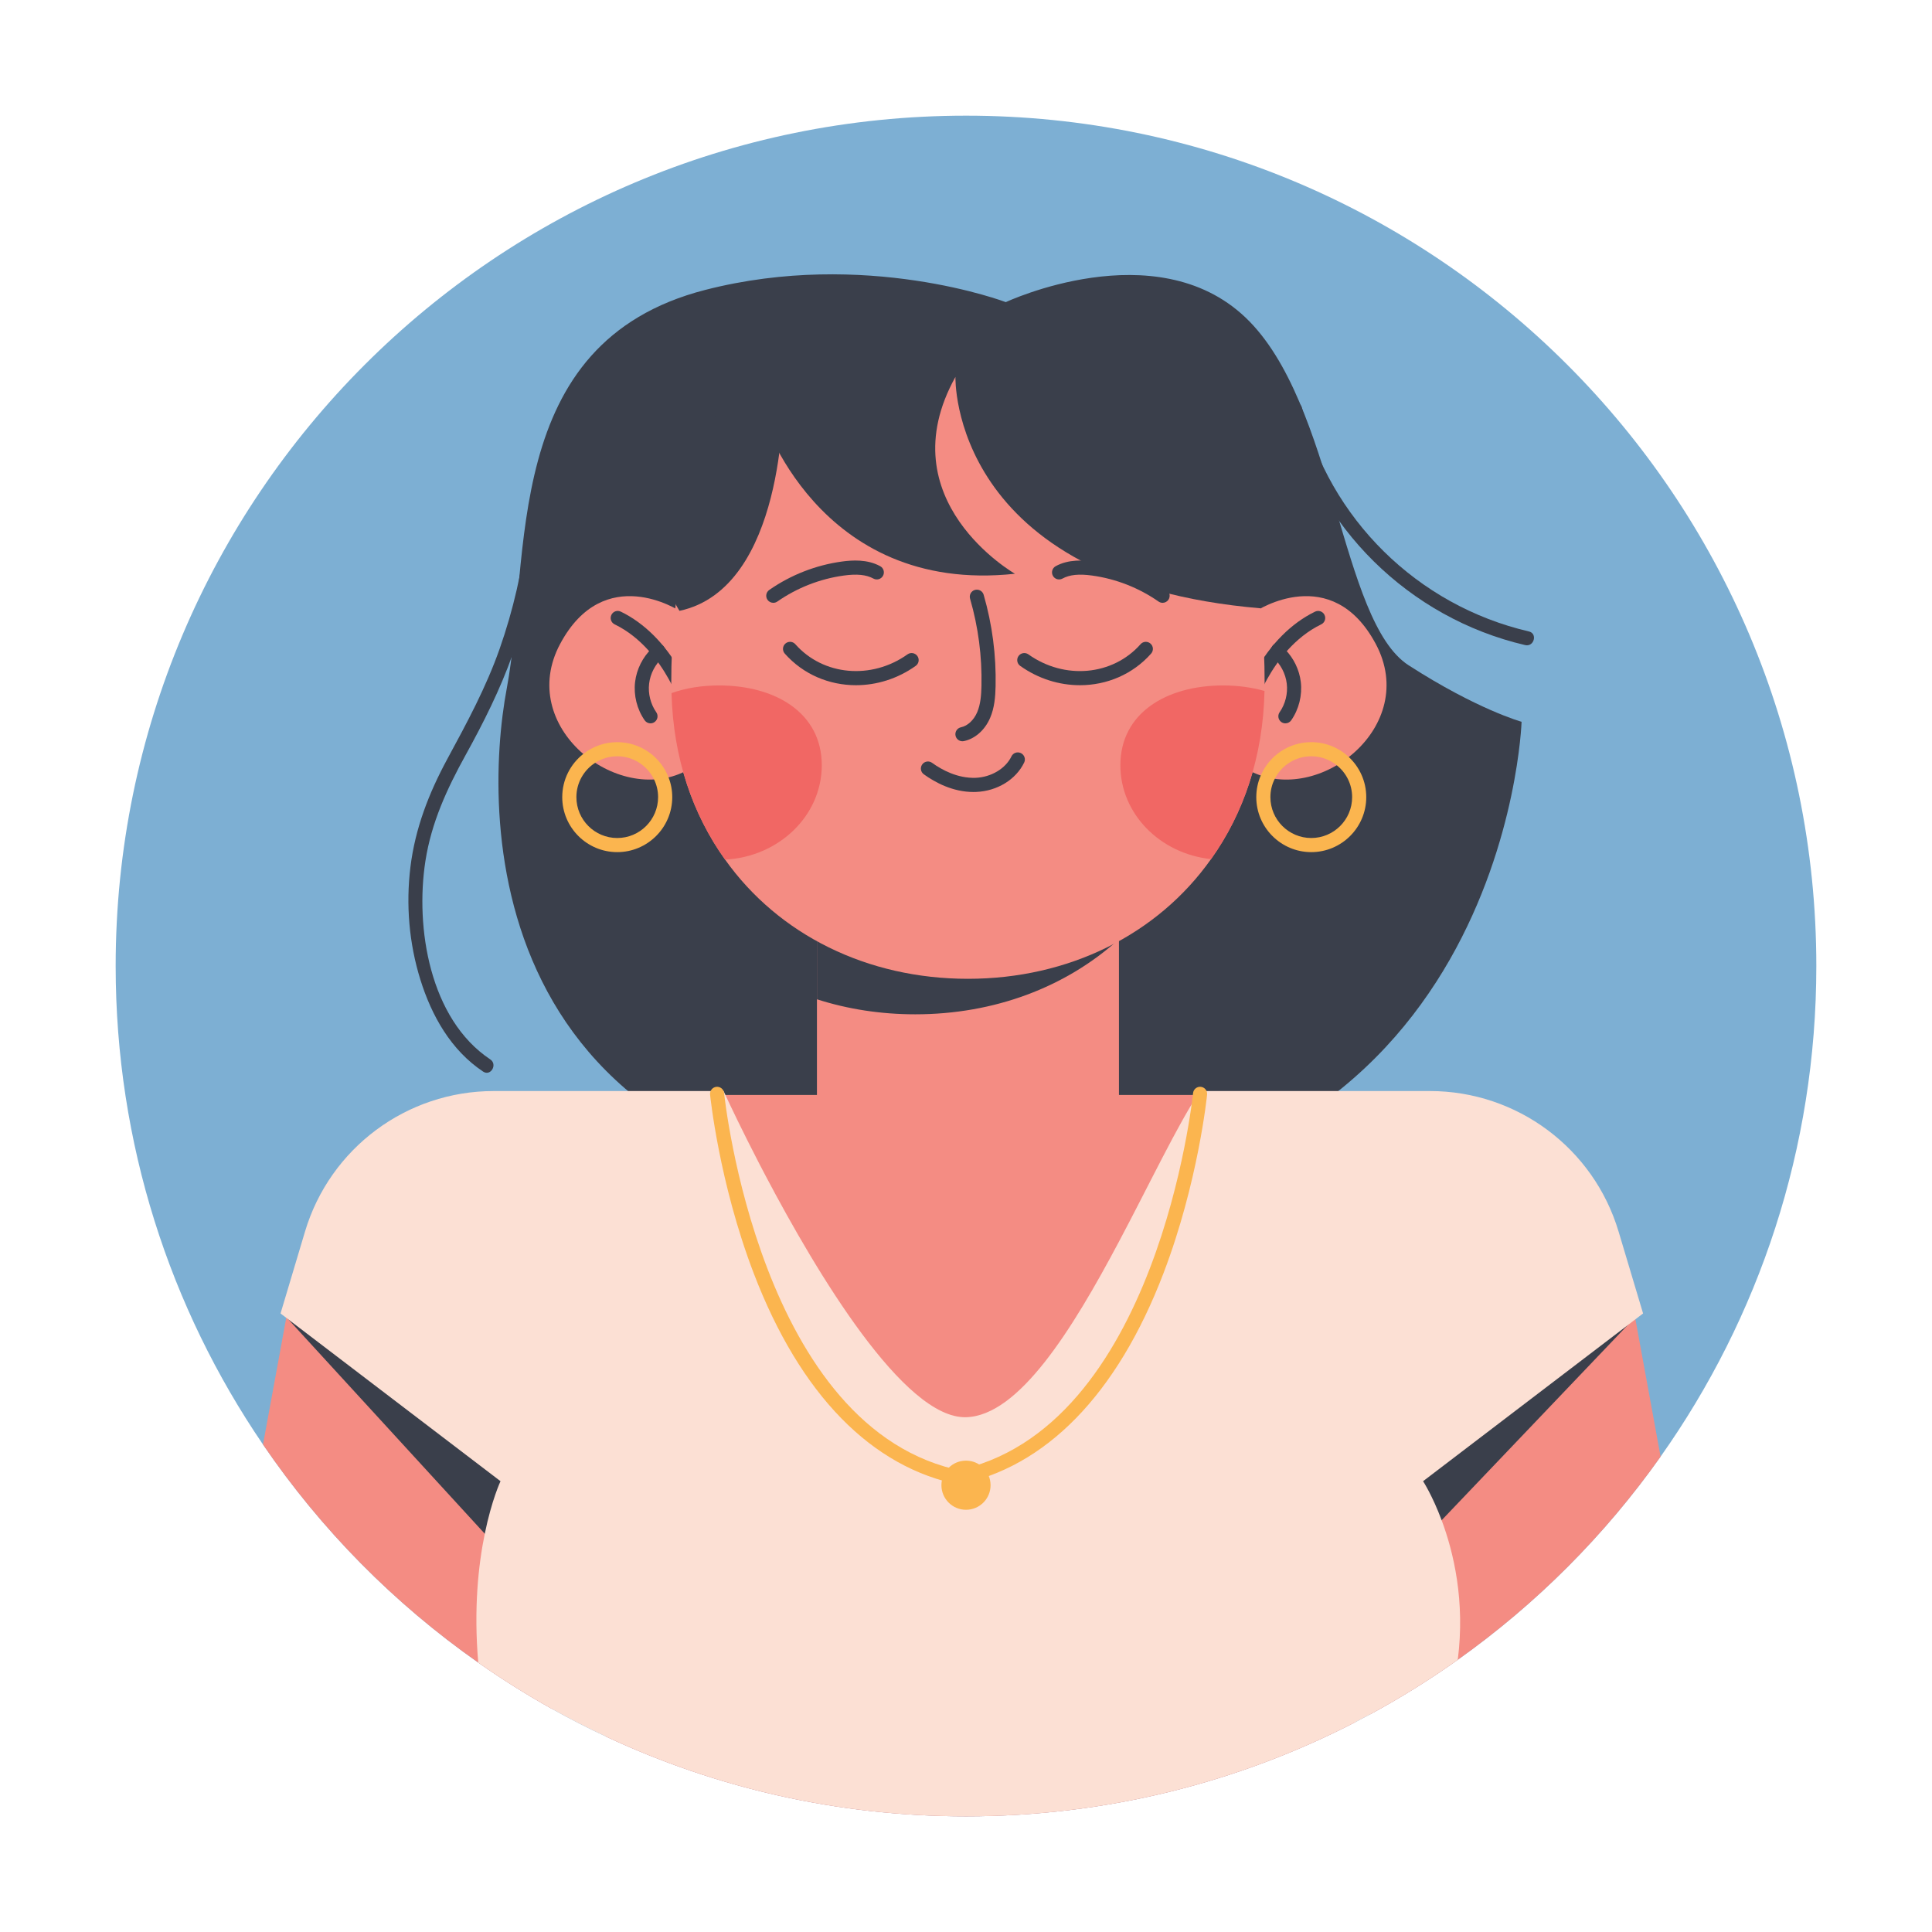 <?xml version="1.0" encoding="utf-8"?>
<!-- Generator: Adobe Illustrator 27.5.0, SVG Export Plug-In . SVG Version: 6.00 Build 0)  -->
<svg version="1.1" id="Layer_1" xmlns="http://www.w3.org/2000/svg" xmlns:xlink="http://www.w3.org/1999/xlink" x="0px" y="0px"
	 viewBox="0 0 1133.858 1133.858" style="enable-background:new 0 0 1133.858 1133.858;" xml:space="preserve">
<g>
	<path style="fill:#7DAFD3;" d="M1065.971,566.937c0,107.247-33.823,206.581-91.402,287.938
		c-32.642,46.146-72.948,86.514-119.032,119.239c-16.445,11.661-33.636,22.369-51.469,32.021c-2.858,1.553-5.737,3.065-8.637,4.557
		c-68.453,35.335-146.144,55.28-228.495,55.28c-75.516,0-147.117-16.777-211.262-46.809c-10.708-4.992-21.23-10.377-31.503-16.114
		c-14.995-8.368-29.515-17.481-43.495-27.298c-49.439-34.672-92.293-78.063-126.322-127.979
		c-54.576-80.01-86.473-176.694-86.473-280.834c0-275.614,223.441-499.055,499.055-499.055S1065.971,291.323,1065.971,566.937z"/>
	<g>
		<g>
			<g>
				<path style="fill:#3A3F4B;" d="M590.286,177.316c0,0,87.767-41.197,140.606,8.956s55.526,178.22,95.827,204.191
					c40.301,25.972,66.272,33.137,66.272,33.137S884.036,703.02,582.226,703.02c-301.811,0-299.123-222.999-284.794-299.123
					c14.329-76.124-4.188-202.732,116.425-233.746C507.893,145.971,590.286,177.316,590.286,177.316z"/>
				<path style="fill:#3A3F4B;" d="M756.056,241.434c16.831,67.935,70.87,121.275,139.042,137.159
					c5.193,1.21,7.41-6.786,2.205-7.998c-65.483-15.258-117.078-66.094-133.249-131.366
					C762.772,234.051,754.77,236.244,756.056,241.434L756.056,241.434z"/>
				<path style="fill:#3A3F4B;" d="M309.318,310.703c-2.731,23.847-8.113,47.346-16.062,69.998
					c-8.006,22.814-19.313,43.631-30.772,64.82c-10.806,19.981-18.834,40.661-21.615,63.331
					c-2.706,22.061-0.797,44.768,5.815,66.005c6.627,21.288,17.951,41.457,36.852,54.041c4.456,2.967,8.614-4.215,4.187-7.162
					c-35.545-23.664-44.141-77.306-38.042-116.508c3.487-22.412,12.641-42.312,23.522-62.001
					c10.581-19.147,20.306-38.5,27.642-59.152c8.434-23.741,13.903-48.354,16.768-73.371
					C318.219,305.409,309.919,305.453,309.318,310.703L309.318,310.703z"/>
			</g>
			<g>
				<g>
					<g>
						<path style="fill:#F48C83;" d="M398.764,358.493c0,0-44.143-29.025-70.032,19.413c-25.89,48.437,33.405,95.117,73.491,74.7
							L398.764,358.493z"/>
						<g>
							<g>
								<path style="fill:#3A3F4B;" d="M413.154,445.367c-1.794,0-3.449-1.171-3.981-2.982
									c-4.513-15.446-9.198-30.431-16.811-44.034c-5.808-10.38-16.016-24.349-31.634-31.93c-2.063-0.999-2.923-3.476-1.918-5.539
									c0.999-2.068,3.449-2.939,5.539-1.918c13.894,6.743,26.084,18.96,35.256,35.336c8.032,14.361,12.878,29.84,17.531,45.754
									c0.645,2.203-0.618,4.502-2.815,5.147C413.928,445.313,413.536,445.367,413.154,445.367z"/>
							</g>
							<path style="fill:#3A3F4B;" d="M381.762,424.521c-1.311,0-2.6-0.618-3.406-1.773c-4.513-6.474-6.565-14.684-5.636-22.517
								c0.886-7.43,4.459-14.555,9.853-19.734c0.575-1.246,1.617-2.251,2.928-2.45c2.257-0.36,4.282,0.575,4.631,2.842l-4.099,0.629
								l4.196-0.011l0.344,2.24l-1.596,2.128c-4.4,3.901-7.323,9.488-8.016,15.334c-0.698,5.845,0.833,11.965,4.196,16.79
								c1.311,1.88,0.849,4.465-1.026,5.776C383.406,424.279,382.579,424.521,381.762,424.521z"/>
						</g>
					</g>
					<g>
						<path style="fill:#F48C83;" d="M737.377,358.493c0,0,44.143-29.025,70.032,19.413c25.89,48.437-33.405,95.117-73.491,74.7
							L737.377,358.493z"/>
						<g>
							<g>
								<path style="fill:#3A3F4B;" d="M722.986,445.367c-0.381,0-0.774-0.054-1.166-0.167c-2.197-0.645-3.46-2.944-2.815-5.147
									c4.653-15.914,9.499-31.393,17.531-45.754c9.171-16.376,21.362-28.593,35.256-35.336c2.085-1.005,4.545-0.14,5.539,1.918
									c1.005,2.063,0.145,4.54-1.918,5.539c-15.618,7.581-25.826,21.55-31.634,31.93c-7.613,13.604-12.298,28.588-16.811,44.034
									C726.435,444.19,724.781,445.367,722.986,445.367z"/>
							</g>
							<path style="fill:#3A3F4B;" d="M754.379,424.521c-0.817,0-1.644-0.242-2.369-0.747c-1.875-1.311-2.337-3.895-1.026-5.776
								c3.363-4.825,4.895-10.944,4.196-16.79c-0.693-5.845-3.616-11.433-8.016-15.334l-1.692-1.504l0.553-3.535
								c0.371-2.257,2.493-3.831,4.771-3.406c1.913,0.317,3.299,1.897,3.449,3.739c5.018,5.115,8.328,11.949,9.177,19.062
								c0.93,7.833-1.123,16.043-5.636,22.517C756.979,423.903,755.69,424.521,754.379,424.521z"/>
						</g>
					</g>
				</g>
				<g>
					<path style="fill:#F48C83;" d="M656.696,522.724v131.893c0,25.015-20.279,45.294-45.295,45.294h-86.656
						c-25.015,0-45.295-20.279-45.295-45.294V522.724H656.696z"/>
					<path style="fill:#3A3F4B;" d="M656.696,522.724v28.466c-31.188,28.229-73.206,44.09-119.545,44.09
						c-20.24,0-39.651-3.018-57.701-8.818v-63.738H656.696z"/>
				</g>
				<g>
					<path style="fill:#F48C83;" d="M742.187,400.928c0,1.501,0,3.077-0.076,4.578v0.075c-0.825,38.501-12.309,71.899-31.371,98.616
						c-31.372,44.354-83.606,70.247-142.67,70.247c-58.99,0-111.074-25.743-142.52-69.947
						c-18.988-26.493-30.471-59.59-31.446-97.715c-0.15-1.952-0.15-3.903-0.15-5.854c0-104.996,35.049-194.906,174.116-194.906
						S742.187,295.932,742.187,400.928z"/>
					<g>
						<g>
							<g>
								<path style="fill:#3A3F4B;" d="M633.789,402.138c-12.051,0-24.344-3.723-35.057-11.347
									c-1.864-1.327-2.299-3.917-0.972-5.786c1.332-1.854,3.901-2.31,5.786-0.972c21.184,15.086,49.482,12.534,65.821-5.953
									c1.51-1.73,4.126-1.875,5.851-0.36c1.719,1.515,1.88,4.137,0.36,5.851C664.746,395.825,649.472,402.138,633.789,402.138z"/>
								<path style="fill:#3A3F4B;" d="M502.352,402.138c-15.688,0-30.957-6.313-41.789-18.568c-1.52-1.714-1.359-4.336,0.36-5.851
									c1.714-1.515,4.336-1.359,5.851,0.36c16.322,18.471,44.631,21.034,65.826,5.953c1.875-1.338,4.459-0.881,5.786,0.972
									c1.327,1.87,0.892,4.459-0.972,5.786C526.701,398.415,514.403,402.138,502.352,402.138z"/>
							</g>
							<g>
								<path style="fill:#3A3F4B;" d="M682.304,353.784c-0.817,0-1.644-0.242-2.369-0.747
									c-11.551-8.059-25.031-13.335-38.984-15.253c-7.742-1.08-13.26-0.5-17.397,1.768c-2.015,1.112-4.535,0.376-5.631-1.633
									c-1.107-2.009-0.376-4.529,1.633-5.631c7.581-4.169,16.494-3.546,22.522-2.724c15.253,2.101,29.985,7.866,42.605,16.671
									c1.875,1.311,2.337,3.895,1.026,5.776C684.904,353.166,683.615,353.784,682.304,353.784z"/>
								<path style="fill:#3A3F4B;" d="M453.836,353.784c-1.311,0-2.6-0.618-3.406-1.773c-1.311-1.88-0.849-4.465,1.026-5.776
									c12.62-8.806,27.352-14.571,42.605-16.671c6.034-0.822,14.936-1.445,22.522,2.724c2.009,1.101,2.74,3.621,1.633,5.631
									c-1.096,2.009-3.61,2.745-5.631,1.633c-4.142-2.267-9.676-2.848-17.397-1.768c-13.953,1.918-27.433,7.194-38.984,15.253
									C455.48,353.543,454.653,353.784,453.836,353.784z"/>
							</g>
							<path style="fill:#3A3F4B;" d="M571.331,464.811c-12.158,0-22.512-5.593-29.163-10.391c-1.859-1.343-2.273-3.933-0.935-5.792
								c1.332-1.854,3.922-2.294,5.792-0.935c5.867,4.234,15.027,9.139,25.52,8.8c9.139-0.36,17.601-5.41,21.056-12.577
								c0.983-2.063,3.444-2.939,5.534-1.934c2.063,0.994,2.928,3.471,1.934,5.534c-4.819,10.009-15.892,16.784-28.201,17.262
								C572.352,464.8,571.842,464.811,571.331,464.811z"/>
							<path style="fill:#3A3F4B;" d="M564.836,435.035c-1.923,0-3.648-1.343-4.056-3.304c-0.467-2.24,0.972-4.438,3.218-4.905
								c3.852-0.801,7.484-4.164,9.467-8.768c2.031-4.701,2.418-10.224,2.536-15.489c0.387-17.338-1.864-34.568-6.684-51.212
								c-0.634-2.203,0.634-4.502,2.831-5.142c2.23-0.607,4.502,0.639,5.142,2.831c5.05,17.461,7.409,35.53,7.006,53.705
								c-0.14,6.109-0.623,12.588-3.213,18.589c-3.084,7.151-8.838,12.239-15.398,13.609
								C565.4,435.008,565.115,435.035,564.836,435.035z"/>
						</g>
						<g>
							<g>
								<path style="fill:#F16764;" d="M482.288,449.109c0,29.57-25.142,53.737-56.738,55.387
									c-18.988-26.493-30.471-59.59-31.446-97.715c8.33-3.002,17.862-4.503,27.918-4.503
									C455.269,402.278,482.288,418.488,482.288,449.109z"/>
							</g>
							<g>
								<path style="fill:#F16764;" d="M742.111,405.506v0.075c-0.825,38.501-12.309,71.899-31.371,98.616
									c-29.946-3.152-53.211-26.568-53.211-55.087c0-30.621,27.018-46.831,60.265-46.831
									C726.426,402.278,734.682,403.405,742.111,405.506z"/>
							</g>
						</g>
					</g>
				</g>
			</g>
			<g>
				<path style="fill:#3A3F4B;" d="M459.532,235.528c0,0,1.158,109.802-60.768,122.965c0,0-33.268-52.215-4.609-90.724
					C422.813,229.259,459.532,235.528,459.532,235.528z"/>
				<path style="fill:#3A3F4B;" d="M446.994,242.693c0,0,32.241,106.573,148.666,94.036c0,0-75.228-42.988-34.927-115.53
					c0,0-3.753,120.345,179.211,135.816c0,0,25.876-72.23-22.484-120.591c-48.362-48.362-140.606-60.9-201.506-45.675
					C455.054,205.974,446.994,242.693,446.994,242.693z"/>
			</g>
			<g>
				<path style="fill:#FBB54F;" d="M392.355,456.232c-4.66-12.075-16.404-20.671-30.115-20.671c-7.498,0-14.436,2.589-19.925,6.918
					c-7.518,5.903-12.344,15.078-12.344,25.351c0,17.792,14.478,32.269,32.269,32.269c17.812,0,32.29-14.478,32.29-32.269
					C394.53,463.73,393.764,459.815,392.355,456.232z M362.24,491.815c-13.214,0-23.964-10.75-23.964-23.985
					c0-8.451,4.391-15.907,11.019-20.153c3.728-2.423,8.181-3.832,12.945-3.832c9.507,0,17.75,5.572,21.623,13.608
					c1.512,3.148,2.361,6.669,2.361,10.377C386.225,481.066,375.475,491.815,362.24,491.815z"/>
				<path style="fill:#FBB54F;" d="M791.6,444.281c-5.758-5.406-13.525-8.72-22.038-8.72c-13.276,0-24.709,8.057-29.639,19.552
					c-1.698,3.894-2.63,8.202-2.63,12.717c0,17.792,14.478,32.269,32.269,32.269c17.792,0,32.269-14.478,32.269-32.269
					C801.831,458.552,797.896,450.184,791.6,444.281z M769.562,491.815c-13.214,0-23.984-10.75-23.984-23.985
					c0-3.873,0.911-7.518,2.568-10.75c3.935-7.85,12.075-13.235,21.416-13.235c5.654,0,10.853,1.968,14.954,5.261
					c5.509,4.391,9.03,11.164,9.03,18.724C793.547,481.066,782.776,491.815,769.562,491.815z"/>
			</g>
		</g>
		<g>
			<g>
				<g>
					<g>
						<path style="fill:#F48C83;" d="M343.454,902.057l-19.283,100.992c-14.995-8.368-29.515-17.481-43.495-27.298
							c-49.439-34.672-92.293-78.063-126.322-127.979l13.649-74.377l0.041-0.269l0.186,0.145l28.541,20.961L343.454,902.057z"/>
						<g>
							<polygon style="fill:#3A3F4B;" points="168.131,773.141 333.496,953.579 342.97,901.902 							"/>
						</g>
					</g>
				</g>
				<g>
					<g>
						<path style="fill:#F48C83;" d="M974.569,854.875c-32.642,46.146-72.948,86.514-119.032,119.239
							c-16.445,11.661-33.636,22.369-51.469,32.021l-6.731-35.148l-4.391-23.052l-8.761-45.877l17.067-12.551l158.343-116.381
							l0.207,1.139L974.569,854.875z"/>
						<g>
							<polygon style="fill:#3A3F4B;" points="959.597,773.126 791.886,949.032 784.184,902.062 							"/>
						</g>
					</g>
				</g>
			</g>
			<g>
				<g>
					<g>
						<path style="fill:#F48C83;" d="M355.674,1019.163l-33.056-376.565h490.501l-11.868,246.908l-2.506,52.339l-1.408,29.142
							l-1.905,39.705c-68.453,35.335-146.144,55.28-228.495,55.28C491.421,1065.972,419.819,1049.195,355.674,1019.163z"/>
					</g>
					<g>
						<path style="fill:#FCE0D4;" d="M964.296,770.847l-4.494,3.418l-4.764,3.645l-119.86,91.381c0,0,5.447,8.326,10.894,22.907
							c6.959,18.599,13.898,47.368,9.465,81.916c-16.445,11.661-33.636,22.369-51.469,32.021c-2.858,1.553-5.737,3.065-8.637,4.557
							c-68.453,35.335-146.144,55.28-228.495,55.28c-75.516,0-147.117-16.777-211.262-46.809
							c-10.708-4.992-21.23-10.377-31.503-16.114c-14.995-8.368-29.515-17.481-43.495-27.298
							c-2.734-31.834,0.104-57.497,3.832-75.62c4.08-19.966,9.237-30.84,9.237-30.84l-124.541-94.965l-1.201-0.932l-3.355-2.548
							l14.354-48.052c14.623-48.942,59.63-82.475,110.705-82.475h134.959c0,0,0.352,0.787,1.056,2.278
							c2.568,5.551,9.776,20.816,19.904,40.388c1.222,2.32,2.465,4.722,3.749,7.166c30.012,56.979,81.108,142.395,117.478,141.587
							c31.109-0.684,62.55-51.614,89.745-102.856c4.308-8.098,8.492-16.197,12.551-24.109c2.092-4.08,4.142-8.098,6.172-12.034
							c4.453-8.678,8.72-16.963,12.8-24.606c1.346-2.506,2.651-4.95,3.977-7.311c3.728-6.835,7.311-12.986,10.687-18.227
							c0.497-0.766,0.974-1.533,1.471-2.258v-0.021h134.959c51.076,0,96.083,33.533,110.706,82.475L964.296,770.847z"/>
					</g>
				</g>
				<g>
					<path style="fill:#FBB54F;" d="M581.347,871.645c0-7.965-6.457-14.42-14.421-14.42c-7.964,0-14.42,6.456-14.42,14.42
						s6.457,14.42,14.42,14.42C574.891,886.066,581.347,879.61,581.347,871.645z"/>
				</g>
				<path style="fill:#FBB54F;" d="M564.477,871.55c-0.26,0-0.524-0.024-0.788-0.076c-52.149-10.04-94.116-53.01-121.365-124.261
					c-20.378-53.285-25.542-104.345-25.593-104.854c-0.222-2.276,1.443-4.302,3.72-4.525c2.281-0.217,4.303,1.441,4.527,3.719
					c0.194,1.985,20.84,198.789,140.277,221.786c2.247,0.433,3.718,2.604,3.285,4.85C568.159,870.172,566.423,871.55,564.477,871.55
					z"/>
				<path style="fill:#FBB54F;" d="M560.686,871.55c-1.946,0-3.681-1.378-4.063-3.361c-0.433-2.246,1.038-4.417,3.285-4.85
					c119.439-22.998,140.084-219.801,140.278-221.786c0.222-2.274,2.251-3.935,4.525-3.719c2.278,0.222,3.942,2.248,3.72,4.525
					c-0.049,0.51-5.214,51.57-25.591,104.854c-27.249,71.251-69.217,114.22-121.366,124.261
					C561.21,871.525,560.946,871.55,560.686,871.55z"/>
			</g>
		</g>
	</g>
</g>
</svg>
